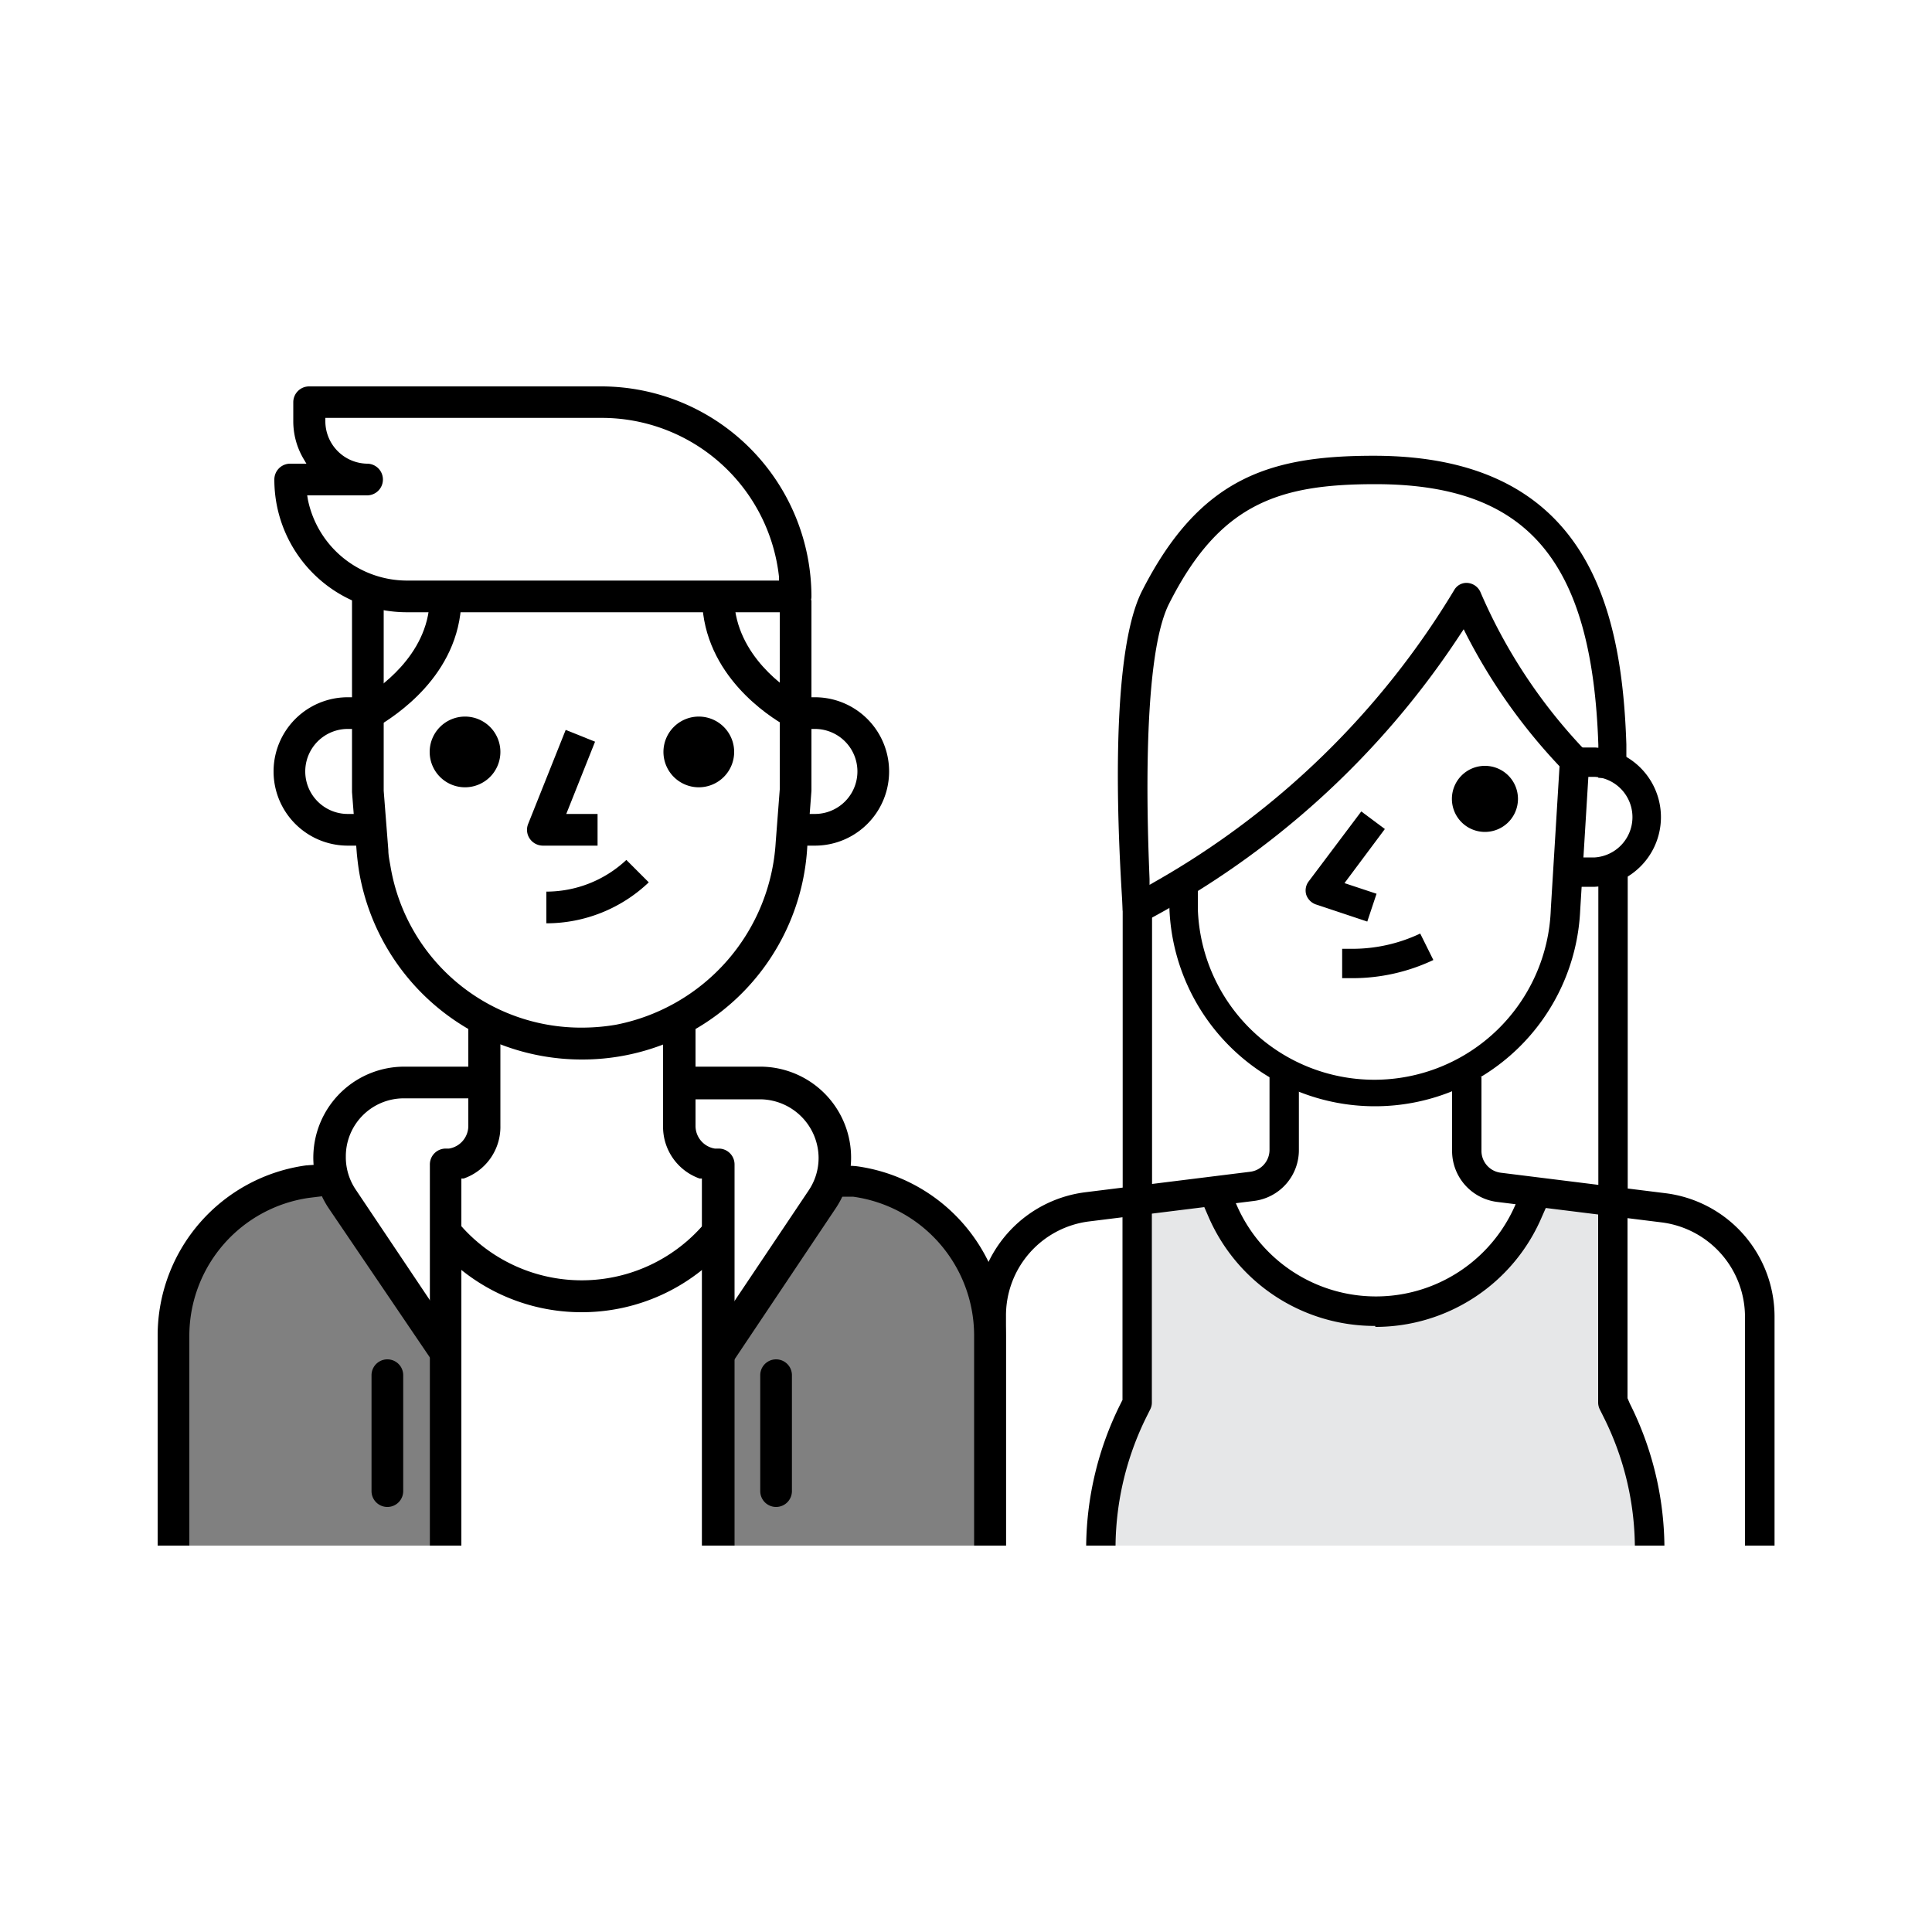 <svg xmlns="http://www.w3.org/2000/svg" viewBox="0 0 100 100"><rect x="0" y="0" width="100" height="100" fill="#808080" stroke="none"/><defs><style>.a{fill:#fff;}.b{fill:#e6e7e8;}</style></defs><title>iShop</title><path class="a" d="M-3.36-2.64V102.24h106V-2.64ZM22.92,80,9.33,80s-.5-11.33,0-14.33,7.92-4.55,7.92-4.55l5.67,8.38ZM51,80,37.44,80V69.49l5.67-8.38s7.42,1.55,7.92,4.55S51,80,51,80Z"/><path class="b" d="M85.25,80H57.06s.06-5.88,1.81-6.94V62.37L63,61.3s2.73,6.73,7.39,6.62c4.46,0,8.44-3,9.07-5.92l4.06.37v9.37S85.81,78.93,85.25,80Z"/><path d="M76.86,43.06a1.71,1.71,0,1,1,1.71-1.71A1.71,1.71,0,0,1,76.86,43.06Z"/><path d="M68.1,46.81a.81.81,0,0,1-.49-.5.78.78,0,0,1,.12-.68L70.46,42l1.22.91-2.09,2.8,1.66.55-.48,1.44Z"/><path d="M50.53,80V68.15a6.45,6.45,0,0,1,5.65-6.44l8.53-1.06a1.14,1.14,0,0,0,1-1.13V55.74h1.52v3.77a2.65,2.65,0,0,1-2.32,2.65l-8.53,1.06a4.91,4.91,0,0,0-4.31,4.92V80Z"/><path d="M90.32,80V68.2A4.93,4.93,0,0,0,86,63.27l-8.52-1.06a2.66,2.66,0,0,1-2.32-2.66V55.74h1.52v3.82a1.14,1.14,0,0,0,1,1.14l8.52,1.06a6.44,6.44,0,0,1,5.65,6.44V80Z"/><path d="M81.78,45.9V44.38h.77a2.09,2.09,0,0,0,0-4.17h-.77V38.69h.77a3.61,3.61,0,0,1,0,7.21Z"/><path d="M71.18,68.63A9.37,9.37,0,0,1,62.56,63L62,61.71l1.4-.6L64,62.35a7.86,7.86,0,0,0,14.44,0l.53-1.24,1.4.6L79.8,63a9.36,9.36,0,0,1-8.61,5.68Z"/><path d="M71.18,57.26a10.64,10.64,0,0,1-10.65-10.2l-.05-1.72,1.52,0,0,1.71a9.14,9.14,0,0,0,18.27,0l.51-8.35,1.52.09-.51,8.34A10.63,10.63,0,0,1,71.18,57.26Z"/><path d="M69.47,50.63V49.11H70a8.19,8.19,0,0,0,3.51-.79l.68,1.37a9.79,9.79,0,0,1-4.19.94Z"/><path d="M58.87,47.79a.78.78,0,0,1-.37-.09.79.79,0,0,1-.39-.61c0-.51-1-12.55,1-16.5,3-5.9,6.65-7,12-7,11.14,0,12.84,8,13.07,14.94v1.73H82.73v-1.7C82.41,29,79.06,25.06,71.18,25.06c-5,0-8.06,1-10.68,6.21-1.49,3-1.07,12.38-1,14.23v.3l.26-.15A42.65,42.65,0,0,0,75.27,30.54a.73.73,0,0,1,.64-.37.8.8,0,0,1,.71.46A27.68,27.68,0,0,0,82,38.79l-1.1,1.06a29.51,29.51,0,0,1-5-7l-.14-.28-.18.27a44.19,44.19,0,0,1-16.41,14.9A.94.94,0,0,1,58.87,47.79Z"/><rect x="82.73" y="45.32" width="1.52" height="16.67"/><rect x="58.11" y="46.27" width="1.52" height="15.73"/><path d="M56.22,80A16.77,16.77,0,0,1,58,72.66l.1-.2,0-10.09h1.52V72.6a.77.77,0,0,1-.08.34l-.2.4A15.33,15.33,0,0,0,57.74,80Z"/><path d="M84.62,80A15.19,15.19,0,0,0,83,73.34l-.2-.4a.81.81,0,0,1-.08-.34V62.37h1.52v10l.12.28A16.78,16.78,0,0,1,86.15,80Z"/><path d="M21.05,31.69a6.86,6.86,0,0,1-6.85-6.86A.82.82,0,0,1,15,24h.86l-.16-.27a3.82,3.82,0,0,1-.52-1.92v-1A.82.82,0,0,1,16,20h15.1A10.89,10.89,0,0,1,42,30.87a.82.82,0,0,1-.82.82Zm-5.11-5.81a5.24,5.24,0,0,0,5.11,4.17H40.32l0-.2a9.23,9.23,0,0,0-9.18-8.22H16.84v.19A2.2,2.2,0,0,0,19,24a.82.82,0,0,1,0,1.64H15.9Z"/><path d="M18.84,36.09c.68-.41,3.3-2.13,3.4-5h1.64c-.1,3.9-3.5,6-4.31,6.5Z"/><path d="M40.65,37.56c-.81-.46-4.21-2.59-4.31-6.5H38c.11,2.89,2.72,4.62,3.41,5Z"/><path d="M24.07,40.75a1.83,1.83,0,1,1,1.83-1.83A1.83,1.83,0,0,1,24.07,40.75Z"/><path d="M36.15,40.75A1.83,1.83,0,1,1,38,38.92,1.83,1.83,0,0,1,36.15,40.75Z"/><path d="M28.1,43.77a.83.83,0,0,1-.68-.36.81.81,0,0,1-.08-.77l1.94-4.86,1.52.61-1.49,3.74h1.62v1.64Z"/><path d="M28.28,46.15a6.06,6.06,0,0,0,4.14-1.64l1.16,1.16a7.68,7.68,0,0,1-5.3,2.12Z"/><path d="M41.36,43.77V42.13h.82a2.2,2.2,0,0,0,0-4.4h-.82V36.09h.82a3.84,3.84,0,1,1,0,7.68Z"/><path d="M18,43.77a3.84,3.84,0,1,1,0-7.68h.82v1.64H18a2.2,2.2,0,1,0,0,4.4h.82v1.64Z"/><path d="M30.12,54.84A11.69,11.69,0,0,1,18.6,45.19c-.06-.35-.1-.7-.13-1L18.22,41V31.06h1.64v9.87L20.1,44c0,.29.07.59.12.89a10,10,0,0,0,9.9,8.3,10.46,10.46,0,0,0,1.76-.15,10.25,10.25,0,0,0,8.27-9.44l.21-2.74V31.06H42v9.87l-.21,2.79A11.66,11.66,0,0,1,30.12,54.84Z"/><path d="M22.25,80V60.27a.82.82,0,0,1,.82-.82h.17a1.19,1.19,0,0,0,1-1.18V53.19H25.9v5.07A2.83,2.83,0,0,1,24,61l-.12,0V80Z"/><path d="M8.16,80V69.11a8.89,8.89,0,0,1,7.69-8.79l.94-.07.11,1.64L16,62A7.22,7.22,0,0,0,9.8,69.11V80Z"/><path d="M30.11,67.92a9.91,9.91,0,0,1-7.55-3.47l1.26-1.05a8.33,8.33,0,0,0,12.58,0l1.26,1.05A9.93,9.93,0,0,1,30.11,67.92Z"/><path d="M17,62.52a4.71,4.71,0,0,1,3.9-7.31h4v1.64h-4a3,3,0,0,0-3,3,3,3,0,0,0,.51,1.72l5.29,7.89-1.37.92Z"/><path d="M20.05,78a.82.82,0,0,1-.82-.82v-6a.82.82,0,0,1,1.64,0v6A.82.82,0,0,1,20.05,78Z"/><path d="M36.33,80V61l-.12,0a2.84,2.84,0,0,1-1.89-2.7V53.19H36v5.07a1.19,1.19,0,0,0,1,1.19h.2a.82.82,0,0,1,.82.82V80Z"/><path d="M50.42,80V69.11a7.26,7.26,0,0,0-6.27-7.17l-.83,0,.11-1.64.88.06a8.93,8.93,0,0,1,7.75,8.8V80Z"/><path d="M36.57,69.5l5.29-7.89a3,3,0,0,0,.51-1.71,3.05,3.05,0,0,0-3-3h-4V55.21h4a4.71,4.71,0,0,1,3.9,7.31l-5.29,7.9Z"/><path d="M40.17,78a.82.82,0,0,1-.82-.82v-6a.82.82,0,0,1,1.64,0v6A.82.82,0,0,1,40.17,78Z"/></svg>